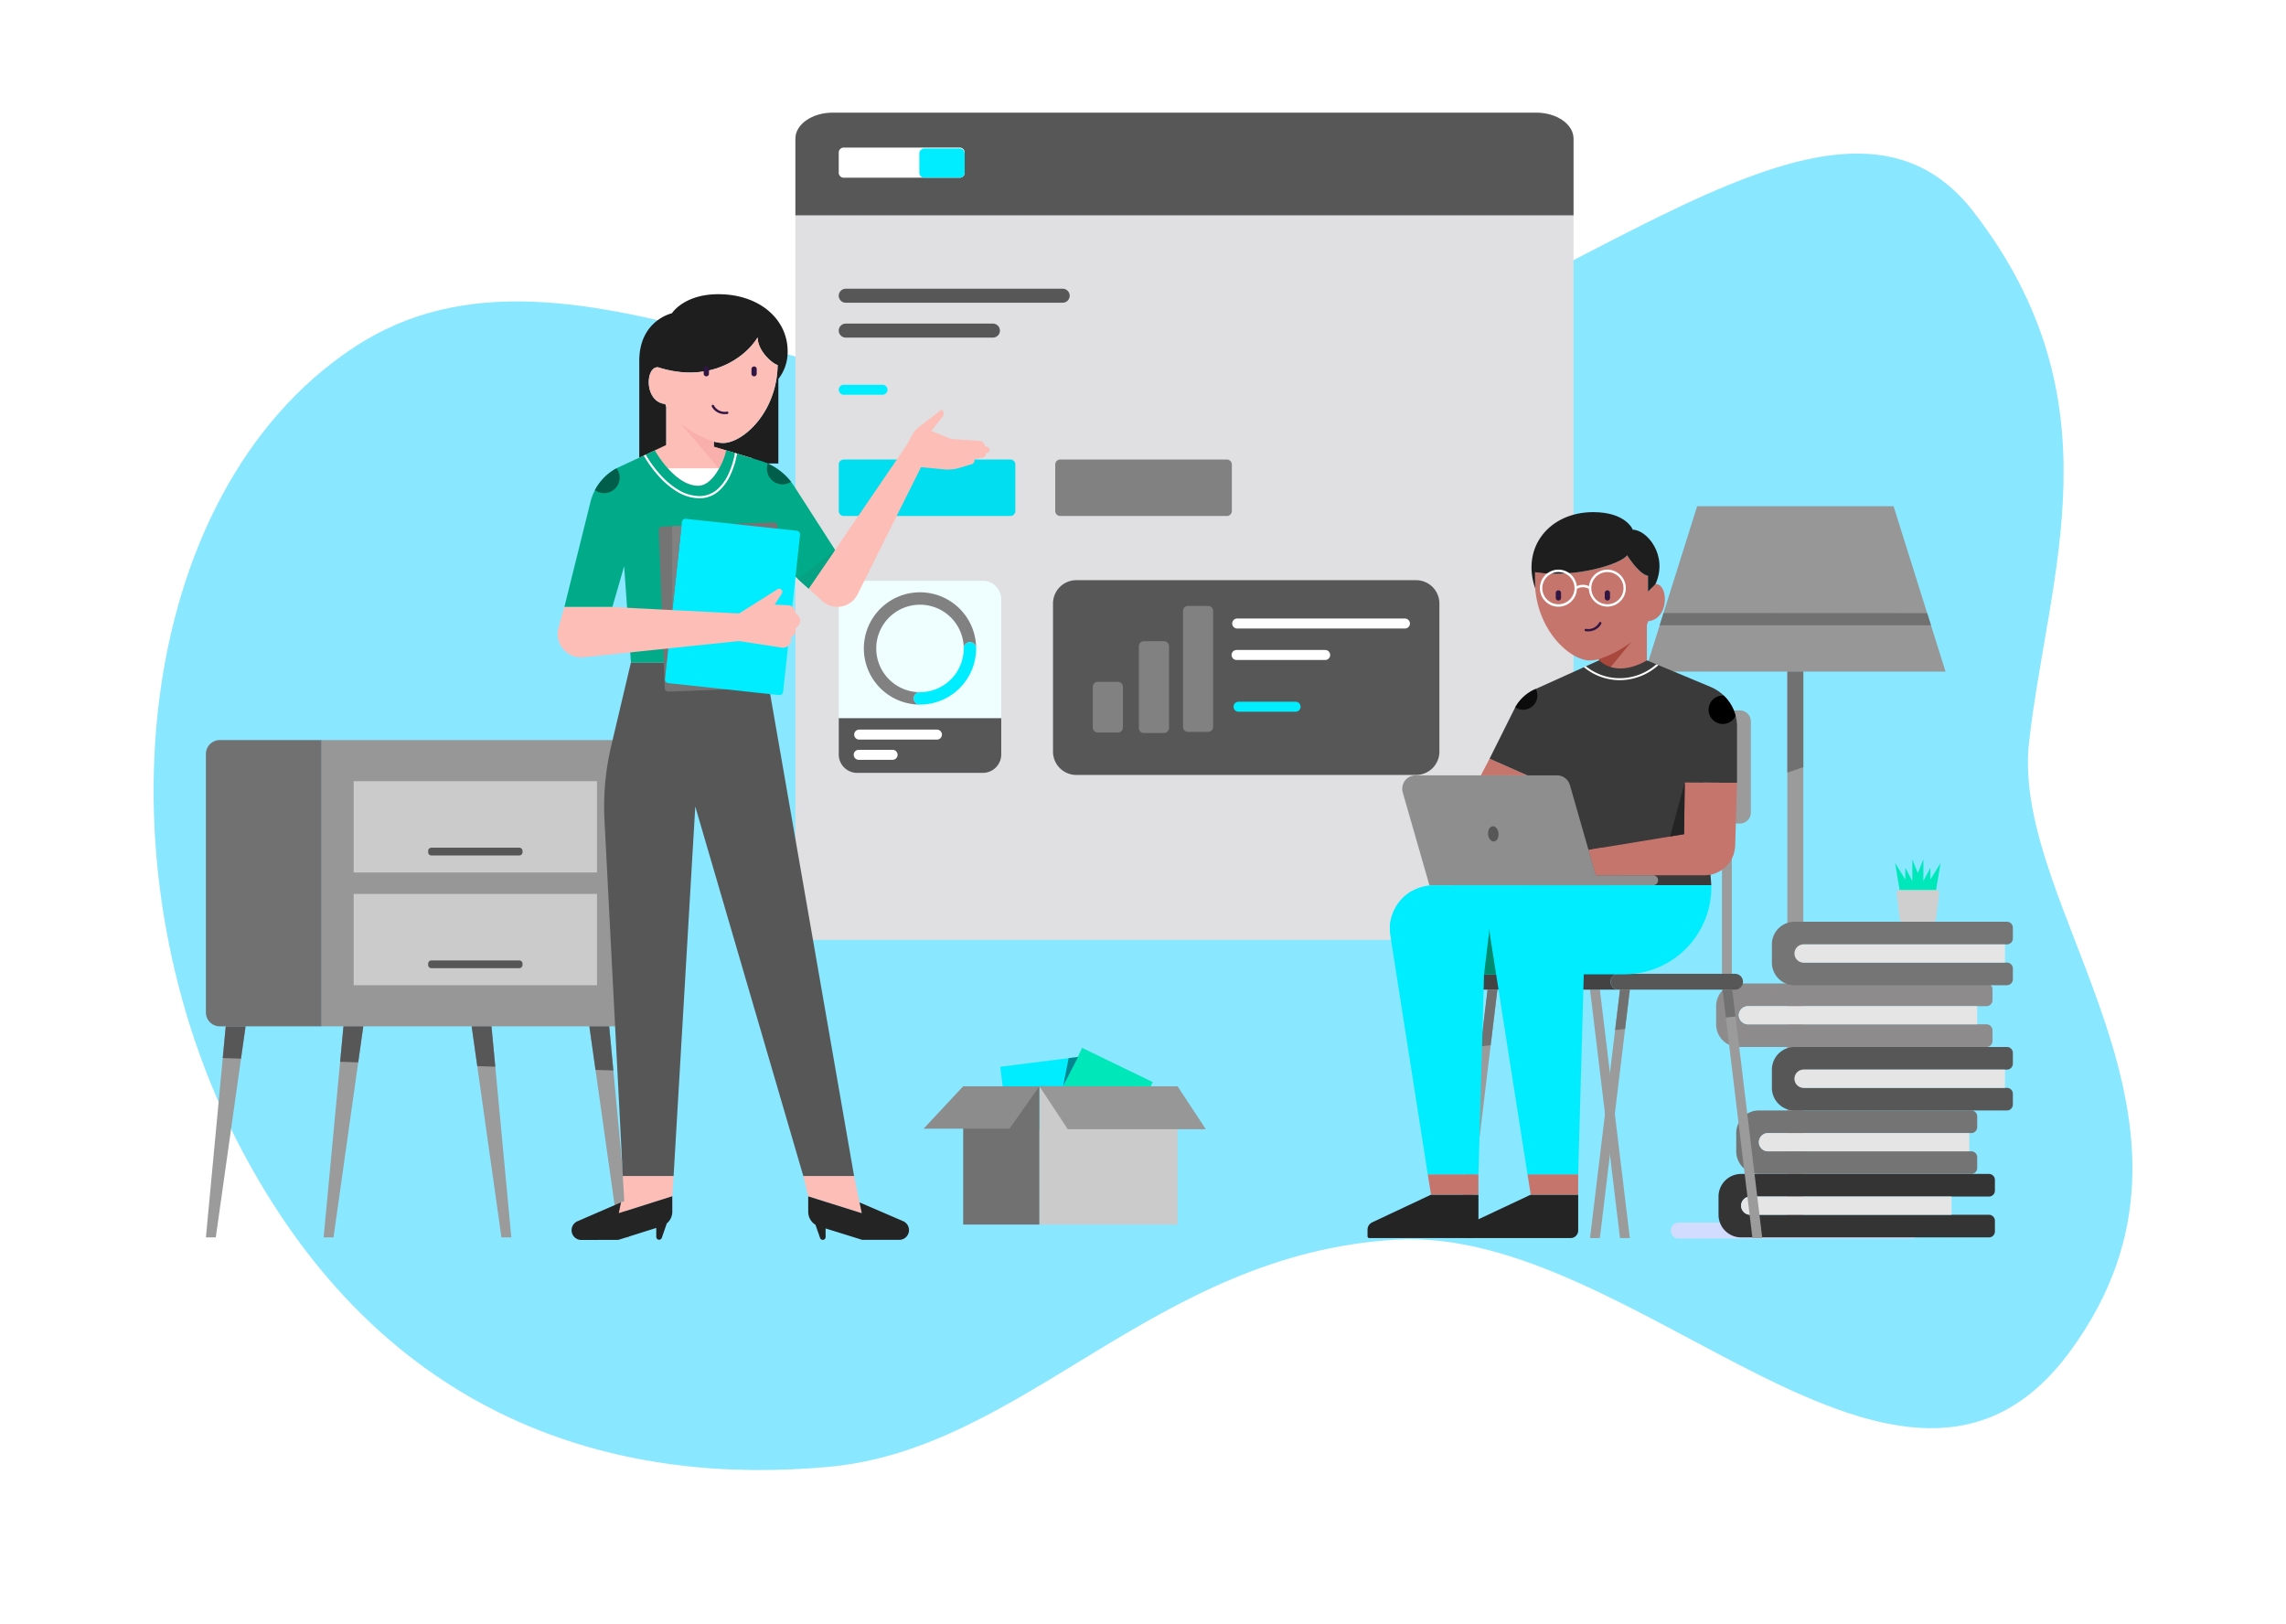 <svg xmlns="http://www.w3.org/2000/svg" xmlns:xlink="http://www.w3.org/1999/xlink" width="781.41" height="555" viewBox="0 0 781.41 555">
  <defs>
    <filter id="Background_Blob" x="0" y="0" width="781.41" height="555" filterUnits="userSpaceOnUse">
      <feOffset dx="7" dy="7" input="SourceAlpha"/>
      <feGaussianBlur stdDeviation="17.5" result="blur"/>
      <feFlood flood-color="#141414" flood-opacity="0.071"/>
      <feComposite operator="in" in2="blur"/>
      <feComposite in="SourceGraphic"/>
    </filter>
  </defs>
  <g id="Hero_Image" data-name="Hero Image" transform="translate(45.5 38.5)">
    <g transform="matrix(1, 0, 0, 1, -45.5, -38.5)" filter="url(#Background_Blob)">
      <path id="Background_Blob-2" data-name="Background Blob" d="M164.12,380.413c75.783-50.1,176.013,36.825,289.688,19.34s213.9-130.663,264.019-65.725,25.51,123.4,18.981,181.212,71.5,129.738,14.146,208.122-147.991-42.946-230.692-37.991S393.7,756.789,326.568,763.006s-149.08-11.562-200.224-107.365S88.337,430.509,164.12,380.413Z" transform="translate(-50.22 -268.62)" fill="rgba(0,203,255,0.56)" opacity="0.83"/>
    </g>
    <g id="Page" transform="translate(226.386)">
      <path id="Path_1077" data-name="Path 1077" d="M2.633,0h260.72c1.454,0,2.633,1.8,2.633,4.017V271.749c0,2.218-1.179,4.017-2.633,4.017H2.633c-1.454,0-2.633-1.8-2.633-4.017V4.017C0,1.8,1.179,0,2.633,0Z" transform="translate(0 7)" fill="#e0e0e3"/>
      <g id="Group_360" data-name="Group 360" transform="translate(88.058 159.819)">
        <path id="Path_1141" data-name="Path 1141" d="M7.963,0h116.15a7.963,7.963,0,0,1,7.963,7.963V58.608a7.963,7.963,0,0,1-7.963,7.963H7.963A7.963,7.963,0,0,1,0,58.608V7.963A7.963,7.963,0,0,1,7.963,0Z" fill="#575757"/>
        <g id="Group_392" data-name="Group 392">
          <path id="Path_1142" data-name="Path 1142" d="M1.707,0H21.214a1.707,1.707,0,0,1,1.707,1.707h0a1.707,1.707,0,0,1-1.707,1.707H1.707A1.707,1.707,0,0,1,0,1.707H0A1.707,1.707,0,0,1,1.707,0Z" transform="translate(61.705 41.55)" fill="#00edff"/>
          <path id="Path_1143" data-name="Path 1143" d="M1.707,0H31.995A1.707,1.707,0,0,1,33.7,1.707h0a1.707,1.707,0,0,1-1.707,1.707H1.707A1.707,1.707,0,0,1,0,1.707H0A1.707,1.707,0,0,1,1.707,0Z" transform="translate(61.038 23.861)" fill="#fff"/>
          <path id="Path_1144" data-name="Path 1144" d="M1.707,0h57.33a1.707,1.707,0,0,1,1.707,1.707h0a1.707,1.707,0,0,1-1.707,1.707H1.707A1.707,1.707,0,0,1,0,1.707H0A1.707,1.707,0,0,1,1.707,0Z" transform="translate(61.253 13.108)" fill="#fff"/>
        </g>
        <g id="Group_393" data-name="Group 393">
          <path id="Bar_Small" data-name="Bar Small" d="M1.707,0h13.9a1.707,1.707,0,0,1,1.707,1.707V8.6a1.707,1.707,0,0,1-1.707,1.707H1.707A1.707,1.707,0,0,1,0,8.6v-6.9A1.707,1.707,0,0,1,1.707,0Z" transform="translate(13.597 52.066) rotate(-90)" fill="#818181"/>
          <path id="Bar_Medium" data-name="Bar Medium" d="M1.707,0H29.67a1.707,1.707,0,0,1,1.707,1.707V8.6a1.707,1.707,0,0,1-1.707,1.707H1.707A1.707,1.707,0,0,1,0,8.6v-6.9A1.707,1.707,0,0,1,1.707,0Z" transform="translate(29.345 52.238) rotate(-90)" fill="#818181"/>
          <path id="Bar_Large" data-name="Bar Large" d="M1.707,0H41.341a1.707,1.707,0,0,1,1.707,1.707V8.6a1.707,1.707,0,0,1-1.707,1.707H1.707A1.707,1.707,0,0,1,0,8.6v-6.9A1.707,1.707,0,0,1,1.707,0Z" transform="translate(44.439 51.848) rotate(-90)" fill="#818181"/>
        </g>
      </g>
      <g id="Group_359" data-name="Group 359" transform="translate(14.816 160.023)">
        <path id="Path_1078" data-name="Path 1078" d="M6.312,0H49.233a6.312,6.312,0,0,1,6.312,6.312V56.568a6.312,6.312,0,0,1-6.312,6.312H6.312A6.312,6.312,0,0,1,0,56.568V6.312A6.312,6.312,0,0,1,6.312,0Z" fill="#effeff"/>
        <g id="Group_391" data-name="Group 391">
          <path id="Path_1138" data-name="Path 1138" d="M0,0H55.545V12.385A6.312,6.312,0,0,1,49.233,18.7H6.312A6.312,6.312,0,0,1,0,12.385Z" transform="translate(0 46.964)" fill="#575757"/>
          <path id="Path_1139" data-name="Path 1139" d="M1.707,0H28.293A1.707,1.707,0,0,1,30,1.707h0a1.707,1.707,0,0,1-1.707,1.707H1.707A1.707,1.707,0,0,1,0,1.707H0A1.707,1.707,0,0,1,1.707,0Z" transform="translate(5.278 50.869)" fill="#fff"/>
          <path id="Path_1140" data-name="Path 1140" d="M1.707,0H13.293A1.707,1.707,0,0,1,15,1.707h0a1.707,1.707,0,0,1-1.707,1.707H1.707A1.707,1.707,0,0,1,0,1.707H0A1.707,1.707,0,0,1,1.707,0Z" transform="translate(5.118 57.775)" fill="#fff"/>
        </g>
        <g id="Loading_Icon" data-name="Loading Icon" transform="translate(8.582 3.937)">
          <path id="Path_470" data-name="Path 470" d="M641.161,3251.737a2.118,2.118,0,0,1,2.119-2.118,14.953,14.953,0,1,1,14.953-14.953,2.118,2.118,0,1,1,4.237,0,19.19,19.19,0,1,0-19.19,19.19A2.119,2.119,0,0,1,641.161,3251.737Z" transform="translate(-624.089 -3215.475)" fill="#818181"/>
          <path id="Path_471" data-name="Path 471" d="M660.351,3232.547a2.119,2.119,0,0,0-2.118,2.119,14.97,14.97,0,0,1-14.953,14.953,2.119,2.119,0,1,0,0,4.237,19.212,19.212,0,0,0,19.19-19.19A2.119,2.119,0,0,0,660.351,3232.547Z" transform="translate(-624.089 -3215.475)" fill="#00edff"/>
        </g>
      </g>
      <path id="Path_1075" data-name="Path 1075" d="M1089.255,4017.679v26.209H823.269v-26.209c0-4.905,5.723-8.884,12.78-8.884h240.425C1083.532,4008.795,1089.255,4012.773,1089.255,4017.679Z" transform="translate(-823.269 -4008.795)" fill="#575757"/>
      <g id="Component_1_1" data-name="Component 1 – 1" transform="translate(14.816 60.192)">
        <path id="Path_1076" data-name="Path 1076" d="M2.39,0H76.551a2.39,2.39,0,0,1,2.39,2.39h0a2.39,2.39,0,0,1-2.39,2.39H2.39A2.39,2.39,0,0,1,0,2.39H0A2.39,2.39,0,0,1,2.39,0Z" fill="#575757"/>
        <path id="Path_1132" data-name="Path 1132" d="M2.39,0H52.71A2.39,2.39,0,0,1,55.1,2.39h0a2.39,2.39,0,0,1-2.39,2.39H2.39A2.39,2.39,0,0,1,0,2.39H0A2.39,2.39,0,0,1,2.39,0Z" transform="translate(0 11.923)" fill="#575757"/>
        <path id="Path_1133" data-name="Path 1133" d="M1.707,0H14.96a1.707,1.707,0,0,1,1.707,1.707h0A1.707,1.707,0,0,1,14.96,3.414H1.707A1.707,1.707,0,0,1,0,1.707H0A1.707,1.707,0,0,1,1.707,0Z" transform="translate(0 32.826)" fill="#00edff"/>
      </g>
      <g id="Component_2_1" data-name="Component 2 – 1" transform="translate(14.816 11.937)">
        <path id="Path_1134" data-name="Path 1134" d="M1.707,0H41.341a1.707,1.707,0,0,1,1.707,1.707V8.6a1.707,1.707,0,0,1-1.707,1.707H1.707A1.707,1.707,0,0,1,0,8.6v-6.9A1.707,1.707,0,0,1,1.707,0Z" transform="translate(43.048 10.311) rotate(180)" fill="#fff"/>
        <path id="Path_1135" data-name="Path 1135" d="M1.707,0H13.791A1.707,1.707,0,0,1,15.5,1.707V8.293A1.707,1.707,0,0,1,13.791,10H1.707A1.707,1.707,0,0,1,0,8.293V1.707A1.707,1.707,0,0,1,1.707,0Z" transform="translate(43.048 10.311) rotate(180)" fill="#00edff"/>
      </g>
      <path id="Path_1136" data-name="Path 1136" d="M1.707,0H58.663A1.707,1.707,0,0,1,60.37,1.707V17.6a1.707,1.707,0,0,1-1.707,1.707H1.707A1.707,1.707,0,0,1,0,17.6V1.707A1.707,1.707,0,0,1,1.707,0Z" transform="translate(14.816 118.572)" fill="#00deef"/>
      <path id="Path_1137" data-name="Path 1137" d="M1.707,0H58.663A1.707,1.707,0,0,1,60.37,1.707V17.6a1.707,1.707,0,0,1-1.707,1.707H1.707A1.707,1.707,0,0,1,0,17.6V1.707A1.707,1.707,0,0,1,1.707,0Z" transform="translate(88.816 118.572)" fill="#818181"/>
    </g>
    <g id="Lamp" transform="translate(516.848 134.536)">
      <path id="Path_1147" data-name="Path 1147" d="M0,0H5.458V188.341H0Z" transform="translate(48.612 56.523)" fill="#9b9b9b"/>
      <path id="Path_1148" data-name="Path 1148" d="M2.652,0H82.438A2.652,2.652,0,0,1,85.09,2.652v.154a2.652,2.652,0,0,1-2.652,2.652H2.652A2.652,2.652,0,0,1,0,2.806V2.652A2.652,2.652,0,0,1,2.652,0Z" transform="translate(8.796 244.864)" fill="#d2dcff"/>
      <path id="Path_246" data-name="Path 246" d="M1342.888,1211.815H1240.205l17.767-56.523h67.148Z" transform="translate(-1240.205 -1155.292)" fill="#989797"/>
      <path id="Path_247" data-name="Path 247" d="M1294.276,1211.815v32.678c-1.845.626-3.672,1.248-5.458,1.855v-34.533Z" transform="translate(-1240.205 -1155.292)" fill="#717171"/>
      <path id="Path_248" data-name="Path 248" d="M1246.5,1191.791l90.108.044,1.3,4.151h-92.731Z" transform="translate(-1240.205 -1155.292)" fill="#717171"/>
    </g>
    <g id="Cupborad" transform="translate(24.882 214.471)">
      <path id="Path_1149" data-name="Path 1149" d="M4.762,0h34.8V97.851H4.762A4.762,4.762,0,0,1,0,93.089V4.762A4.762,4.762,0,0,1,4.762,0Z" transform="translate(0 0)" fill="#717171"/>
      <path id="Path_1150" data-name="Path 1150" d="M0,0H100.318a4.762,4.762,0,0,1,4.762,4.762V93.089a4.762,4.762,0,0,1-4.762,4.762H0Z" transform="translate(39.56 0)" fill="#989797"/>
      <path id="Path_1151" data-name="Path 1151" d="M0,0H83.174V31.205H0Z" transform="translate(50.513 14.055)" fill="#cbcbcb"/>
      <path id="Path_1152" data-name="Path 1152" d="M0,0H83.174V31.205H0Z" transform="translate(50.513 52.59)" fill="#cbcbcb"/>
      <path id="Path_1153" data-name="Path 1153" d="M1.107,0H31.149a1.107,1.107,0,0,1,1.107,1.107v.447A1.107,1.107,0,0,1,31.149,2.66H1.107A1.107,1.107,0,0,1,0,1.553V1.107A1.107,1.107,0,0,1,1.107,0Z" transform="translate(75.972 36.781)" fill="#575757"/>
      <path id="Path_1154" data-name="Path 1154" d="M1.107,0H31.149a1.107,1.107,0,0,1,1.107,1.107v.447A1.107,1.107,0,0,1,31.149,2.66H1.107A1.107,1.107,0,0,1,0,1.553V1.107A1.107,1.107,0,0,1,1.107,0Z" transform="translate(75.972 75.316)" fill="#575757"/>
      <path id="Path_289" data-name="Path 289" d="M1656.426,1333.466l-1.559,11.042-8.627,61.106h-3.375l5.761-61.3,1.019-10.844Z" transform="translate(-1642.865 -1235.615)" fill="#9b9b9b"/>
      <path id="Path_290" data-name="Path 290" d="M1696.666,1333.466l-1.739,12.313-8.447,59.834h-3.375l5.641-60.031,1.139-12.117Z" transform="translate(-1642.865 -1235.615)" fill="#9b9b9b"/>
      <path id="Path_291" data-name="Path 291" d="M1787.5,1405.614h-3.375l-8.084-57.261-2.1-14.887h6.78l1.418,15.08Z" transform="translate(-1642.865 -1235.615)" fill="#9b9b9b"/>
      <path id="Path_292" data-name="Path 292" d="M1747.265,1405.614h-3.375l-8.265-58.543-1.921-13.6h6.78l1.3,13.8Z" transform="translate(-1642.865 -1235.615)" fill="#9b9b9b"/>
      <path id="Path_293" data-name="Path 293" d="M1649.645,1333.466h6.78l-1.559,11.042-6.241-.2Z" transform="translate(-1642.865 -1235.615)" fill="#575757"/>
      <path id="Path_294" data-name="Path 294" d="M1689.886,1333.466h6.78l-1.739,12.313-6.181-.2Z" transform="translate(-1642.865 -1235.615)" fill="#575757"/>
      <path id="Path_295" data-name="Path 295" d="M1740.485,1333.466l1.3,13.8-6.157-.2-1.921-13.6Z" transform="translate(-1642.865 -1235.615)" fill="#575757"/>
      <path id="Path_296" data-name="Path 296" d="M1782.142,1348.547l-6.1-.194-2.1-14.887h6.78Z" transform="translate(-1642.865 -1235.615)" fill="#575757"/>
    </g>
    <g id="Working_Woman" data-name="Working Woman" transform="translate(145.11 62.065)">
      <g id="Group_193" data-name="Group 193" transform="translate(24.423)">
        <path id="Path_539" data-name="Path 539" d="M559.735,4016.726c0-10.743-9.475-19.447-23.683-19.447-11.808,0-15.866,6.516-15.866,6.516s-11.161,2.412-11.161,16.281v35.073h47.541v-28.884A14.957,14.957,0,0,0,559.735,4016.726Zm-22.054,31.41a12,12,0,0,1-3.208-.5v7.515H518.246v-19.334q-.166-.467-.326-.991c-7.194-.688-6.9-12.577-2.621-12.577a1.173,1.173,0,0,1,.17.014v0c17.97,5.745,30.055-3.667,34.009-10.208,0,4.564,5.051,9.015,6.848,9.42C556.061,4037.781,544.393,4048.136,537.681,4048.136Z" transform="translate(-505.537 -3997.279)" fill="#1e1e1e"/>
        <path id="Path_540" data-name="Path 540" d="M534.473,4049.4v-1.767a12,12,0,0,0,3.208.5c6.712,0,18.38-10.355,18.645-26.665-1.8-.405-6.848-4.856-6.848-9.42-3.954,6.541-16.039,15.953-34.009,10.208v0a1.173,1.173,0,0,0-.17-.014c-4.275,0-4.573,11.889,2.621,12.577q.159.524.326.991v13.006l-12.709,5.99V4070.5h42.232v-17.1l-13.3-4Z" transform="translate(-505.537 -3997.279)" fill="#fcbeb7"/>
        <path id="Path_541" data-name="Path 541" d="M547.769,4070.5v-17.1l-13.3-4v-1.767A36.811,36.811,0,0,1,523.3,4041.6Z" transform="translate(-505.537 -3997.279)" fill="#f9afab"/>
        <g id="Group_191" data-name="Group 191" transform="translate(25.509 24.614)">
          <g id="Group_189" data-name="Group 189" transform="translate(16.332)">
            <path id="Path_544" data-name="Path 544" d="M548.273,4025.356a.9.9,0,0,1-.9-.9v-1.673a.9.9,0,0,1,1.79,0v1.673A.9.9,0,0,1,548.273,4025.356Z" transform="translate(-547.378 -4021.893)" fill="#311643"/>
          </g>
          <g id="Group_190" data-name="Group 190">
            <path id="Path_545" data-name="Path 545" d="M531.941,4025.356a.9.9,0,0,1-.895-.9v-1.673a.895.895,0,1,1,1.79,0v1.673A.9.9,0,0,1,531.941,4025.356Z" transform="translate(-531.046 -4021.893)" fill="#311643"/>
          </g>
        </g>
        <g id="Group_192" data-name="Group 192" transform="translate(28.223 37.788)">
          <path id="Path_546" data-name="Path 546" d="M538.332,4038.269a5.114,5.114,0,0,1-3.345-1.149,4.581,4.581,0,0,1-1.191-1.474.411.411,0,0,1,.748-.339h0a4.182,4.182,0,0,0,4.478,2.1.411.411,0,0,1,.1.816A6.992,6.992,0,0,1,538.332,4038.269Z" transform="translate(-533.76 -4035.067)" fill="#311643"/>
        </g>
      </g>
      <path id="Path_547" data-name="Path 547" d="M565.093,4298.685l1.679,6.979,18.311,5.75-2.633-12.729Z" transform="translate(-481.114 -3997.279)" fill="#fcbeb7"/>
      <path id="Path_548" data-name="Path 548" d="M503.4,4298.685l.5,8.62-1.141.421-.752,3.691,18.293-5.753.457-6.979Z" transform="translate(-481.114 -3997.279)" fill="#fcbeb7"/>
      <path id="Path_549" data-name="Path 549" d="M599.206,4314.124l-14.886-6.4.763,3.689-18.311-5.751v5.247a5.245,5.245,0,0,0,2.482,4.458l1.574,4.5a.97.97,0,0,0,1.886-.32v-2.929l12.515,3.9h12.66a3.334,3.334,0,0,0,3.334-3.333h0A3.333,3.333,0,0,0,599.206,4314.124Z" transform="translate(-481.114 -3997.279)" fill="#242424"/>
      <path id="Path_550" data-name="Path 550" d="M520.315,4310.86l-.016-5.247-18.294,5.8.752-3.691-14.867,6.443a3.333,3.333,0,0,0-2.007,3.068h0a3.334,3.334,0,0,0,3.343,3.324l12.66-.038,12.941-4.073.009,3.066a.97.97,0,0,0,1.886.315l1.709-4.93A5.241,5.241,0,0,0,520.315,4310.86Z" transform="translate(-481.114 -3997.279)" fill="#242424"/>
      <path id="Path_551" data-name="Path 551" d="M506.167,4123.165l-6.754,28.6A89.7,89.7,0,0,0,497.131,4177l6.267,121.69h17.358l7.41-126.291,36.927,126.291H582.45l-30.561-175.52Z" transform="translate(-481.114 -3997.279)" fill="#575757"/>
      <path id="Path_552" data-name="Path 552" d="M529.133,4062.761c3.082,0,5.547-2.968,7.209-5.974H518.767C521.447,4059.785,525.119,4062.761,529.133,4062.761Z" transform="translate(-481.114 -3997.279)" fill="#fff"/>
      <path id="Path_553" data-name="Path 553" d="M562.019,4062.991A21.132,21.132,0,0,0,550.4,4054.2l-11.649-3.547a21.966,21.966,0,0,1-2.4,6.137c-1.662,3.006-4.127,5.974-7.209,5.974-4.014,0-7.686-2.976-10.366-5.974a37.817,37.817,0,0,1-4.419-6.107l-12.1,5.607a18.03,18.03,0,0,0-9.917,12.008l-8.927,35.9,16.417,0,4.028-13.941,2.32,32.905h45.722l4.154-35.022,10.891,9.8,9.035-13.234Z" transform="translate(-481.114 -3997.279)" fill="#01ab89"/>
      <path id="Path_554" data-name="Path 554" d="M627.915,4049.4l-.7-.116-.109-.426a1.915,1.915,0,0,0-1.727-1.437l-9.761-.66L608.834,4044l3.79-4.731a1.906,1.906,0,0,0-.2-2.6l-8,6.162a7.154,7.154,0,0,0-1.912,2.233l-2.2,4-.01-.013-33.371,48.881,4.585,4.189a7.732,7.732,0,0,0,12.133-2.257l21.68-43.461,7.9.751a13.733,13.733,0,0,0,5.279-.526l4.182-1.264a1.256,1.256,0,0,0,.8-1.681l2.979-.573a1.286,1.286,0,0,0,1.037-1.129l.051-.482h.182a1.059,1.059,0,0,0,1.06-1.06h0A1.059,1.059,0,0,0,627.915,4049.4Z" transform="translate(-481.114 -3997.279)" fill="#fcbeb7"/>
      <path id="Path_555" data-name="Path 555" d="M575.969,4084.705l-12.687,9.948,3.652,3.285Z" transform="translate(-481.114 -3997.279)" fill="#05a283"/>
      <path id="Path_556" data-name="Path 556" d="M529.585,4067.037a14.988,14.988,0,0,1-7.688-2.3,27.473,27.473,0,0,1-6-5.01,41.255,41.255,0,0,1-5.346-7.287l.673-.312a40.507,40.507,0,0,0,5.232,7.1,26.7,26.7,0,0,0,5.834,4.867,14.248,14.248,0,0,0,7.3,2.189,9.164,9.164,0,0,0,6.079-2.255,15.293,15.293,0,0,0,3.714-5.035,28.393,28.393,0,0,0,2.336-7.447l.723.221a28.181,28.181,0,0,1-2.388,7.553,16.051,16.051,0,0,1-3.9,5.277A9.9,9.9,0,0,1,529.585,4067.037Z" transform="translate(-481.114 -3997.28)" fill="#fff"/>
      <path id="Path_557" data-name="Path 557" d="M560.893,4061.4a5.309,5.309,0,0,1-7.912-6.23A21.131,21.131,0,0,1,560.893,4061.4Z" transform="translate(-481.114 -3997.279)" fill="#005e4b"/>
      <path id="Path_558" data-name="Path 558" d="M502.318,4059.981a5.306,5.306,0,0,1-8.45,4.274,18.016,18.016,0,0,1,7.383-7.468A5.287,5.287,0,0,1,502.318,4059.981Z" transform="translate(-481.114 -3997.279)" fill="#005e4b"/>
      <g id="Group_394" data-name="Group 394">
        <path id="Path_1146" data-name="Path 1146" d="M1.242,0H39.378a1.242,1.242,0,0,1,1.242,1.242V55.261A1.242,1.242,0,0,1,39.378,56.5H1.242A1.242,1.242,0,0,1,0,55.261V1.242A1.242,1.242,0,0,1,1.242,0Z" transform="matrix(0.999, -0.038, 0.038, 0.999, 34.529, 79.453)" fill="#747474"/>
        <path id="Path_1145" data-name="Path 1145" d="M1.242,0H39.378a1.242,1.242,0,0,1,1.242,1.242V55.261A1.242,1.242,0,0,1,39.378,56.5H1.242A1.242,1.242,0,0,1,0,55.261V1.242A1.242,1.242,0,0,1,1.242,0Z" transform="matrix(0.994, 0.107, -0.107, 0.994, 42.616, 76.648)" fill="#00edff"/>
        <path id="Path_563" data-name="Path 563" d="M520.234,4076.558l.113,28.689,3.112-28.811Z" transform="translate(-481.114 -3997.28)" fill="#818181"/>
      </g>
      <path id="Path_559" data-name="Path 559" d="M564.005,4108.774a2.676,2.676,0,0,0-.89-1.884l-.711-.637-.034-.337a2.58,2.58,0,0,0-2.441-2.322l-4.608-.225,2.428-3.749a1.073,1.073,0,0,0,.139-.849h0a1.071,1.071,0,0,0-1.61-.64l-13.123,8.279-43.336-2.209-16.419,0-1.977,7a8.034,8.034,0,0,0,8.563,10.176l53.169-5.538,15.118,2.324.674-.182a2.679,2.679,0,0,0,1.979-2.561l.009-.934.026-.012a2.677,2.677,0,0,0,1.583-2.526l-.017-.549.556-.482A2.678,2.678,0,0,0,564.005,4108.774Z" transform="translate(-481.114 -3997.279)" fill="#fcbeb7"/>
    </g>
    <g id="Books_Icon" data-name="Books Icon" transform="translate(541.114 255.264)">
      <g id="Books">
        <path id="Path_748" data-name="Path 748" d="M1722.394,4305.041v-3.65a2.043,2.043,0,0,0-2.043-2.043H1635.66a7.737,7.737,0,0,0-7.737,7.737h0v6.223h0a7.737,7.737,0,0,0,7.737,7.737h84.691a2.044,2.044,0,0,0,2.043-2.044v-3.65a2.043,2.043,0,0,0-2.043-2.043h-81.579a3.112,3.112,0,0,1-3.112-3.112h0a3.111,3.111,0,0,1,3.112-3.111h81.579A2.044,2.044,0,0,0,1722.394,4305.041Z" transform="translate(-1627.101 -4191.839)" fill="#343434"/>
        <path id="Path_749" data-name="Path 749" d="M1721.572,4239.948v-3.65a2.043,2.043,0,0,0-2.043-2.043h-84.691a7.737,7.737,0,0,0-7.737,7.737h0v6.223h0a7.737,7.737,0,0,0,7.737,7.737h84.691a2.044,2.044,0,0,0,2.043-2.044v-3.65a2.043,2.043,0,0,0-2.043-2.043H1637.95a3.112,3.112,0,0,1-3.112-3.112h0a3.111,3.111,0,0,1,3.112-3.111h81.579A2.044,2.044,0,0,0,1721.572,4239.948Z" transform="translate(-1627.101 -4191.839)" fill="#8d8b8b"/>
        <path id="Path_750" data-name="Path 750" d="M1716.343,4283.343v-3.65a2.044,2.044,0,0,0-2.043-2.044h-72.589a7.737,7.737,0,0,0-7.737,7.737h0v6.224h0a7.737,7.737,0,0,0,7.737,7.737H1714.3a2.044,2.044,0,0,0,2.043-2.044v-3.65a2.043,2.043,0,0,0-2.043-2.043h-69.478a3.112,3.112,0,0,1-3.111-3.112h0a3.111,3.111,0,0,1,3.111-3.112H1714.3A2.044,2.044,0,0,0,1716.343,4283.343Z" transform="translate(-1627.101 -4191.838)" fill="#747474"/>
        <path id="Path_751" data-name="Path 751" d="M1728.535,4218.84v-3.649a2.044,2.044,0,0,0-2.044-2.044H1653.9a7.737,7.737,0,0,0-7.737,7.737h0v6.223h0a7.737,7.737,0,0,0,7.737,7.737h72.589a2.044,2.044,0,0,0,2.044-2.043v-3.65a2.044,2.044,0,0,0-2.044-2.044h-69.477A3.112,3.112,0,0,1,1653.9,4224h0a3.112,3.112,0,0,1,3.112-3.112h69.477A2.044,2.044,0,0,0,1728.535,4218.84Z" transform="translate(-1627.101 -4191.839)" fill="#757575"/>
        <path id="Path_752" data-name="Path 752" d="M1713.652,4285.386v6.224h-68.83a3.112,3.112,0,0,1-3.111-3.112h0a3.111,3.111,0,0,1,3.111-3.112Z" transform="translate(-1627.101 -4191.838)" fill="#e5e5e5"/>
        <path id="Path_753" data-name="Path 753" d="M1707.573,4307.084v6.223h-68.829a3.112,3.112,0,0,1-3.112-3.112h0a3.111,3.111,0,0,1,3.112-3.111Z" transform="translate(-1627.101 -4191.839)" fill="#e5e5e5"/>
        <path id="Path_754" data-name="Path 754" d="M1716.343,4241.992v6.223h-78.006a3.339,3.339,0,0,1-3.527-3.112h0a3.338,3.338,0,0,1,3.527-3.111Z" transform="translate(-1627.101 -4191.839)" fill="#e5e5e5"/>
        <path id="Path_755" data-name="Path 755" d="M1725.844,4220.884v6.223h-68.83A3.112,3.112,0,0,1,1653.9,4224h0a3.112,3.112,0,0,1,3.112-3.112Z" transform="translate(-1627.101 -4191.839)" fill="#e5e5e5"/>
        <path id="Path_756" data-name="Path 756" d="M1728.535,4261.645V4258a2.044,2.044,0,0,0-2.044-2.043H1653.9a7.737,7.737,0,0,0-7.737,7.737h0v6.223h0a7.737,7.737,0,0,0,7.737,7.737h72.589a2.044,2.044,0,0,0,2.044-2.043v-3.65a2.044,2.044,0,0,0-2.044-2.044h-69.477a3.112,3.112,0,0,1-3.112-3.111h0a3.112,3.112,0,0,1,3.112-3.112h69.477A2.044,2.044,0,0,0,1728.535,4261.645Z" transform="translate(-1627.101 -4191.839)" fill="#575757"/>
        <path id="Path_757" data-name="Path 757" d="M1725.844,4263.689v6.223h-68.83a3.112,3.112,0,0,1-3.112-3.111h0a3.112,3.112,0,0,1,3.112-3.112Z" transform="translate(-1627.101 -4191.838)" fill="#e5e5e5"/>
      </g>
      <g id="Flower_Icon" data-name="Flower Icon">
        <path id="Flower_Pot" data-name="Flower Pot" d="M1689.824,4202.283h12.47a1.026,1.026,0,0,1,1.018,1.148l-1.055,8.812a1.025,1.025,0,0,1-1.018.9h-10.36a1.026,1.026,0,0,1-1.019-.9l-1.055-8.812A1.026,1.026,0,0,1,1689.824,4202.283Z" transform="translate(-1627.101 -4191.839)" fill="#cfcfcf"/>
        <path id="Flower" d="M1700.339,4198.688v-4.007l-2.4,4.555v-7.4l-1.884,4.657-1.884-4.657v7.4l-2.4-4.555v4.007l-3.493-5.616,1.539,9.212h12.47l1.539-9.212Z" transform="translate(-1627.101 -4191.839)" fill="#00e8b9"/>
      </g>
    </g>
    <g id="Working_Man" data-name="Working Man" transform="translate(421.954 136.555)">
      <g id="Chair" transform="translate(30.79 67.786)">
        <path id="Path_427" data-name="Path 427" d="M814.149,3529.56l10.244,84.923h3.359l-10.243-84.923Z" transform="translate(-768.882 -3434.131)" fill="#9b9b9b"/>
        <path id="Path_428" data-name="Path 428" d="M859.416,3529.559l1.152,9.551,9.091,75.373h3.36l-9.136-75.746-1.107-9.178Z" transform="translate(-768.882 -3434.131)" fill="#9b9b9b"/>
        <path id="Path_429" data-name="Path 429" d="M814.149,3614.482h3.36l1.416-11.745,1.68-13.926L826.131,3543l1.622-13.446h-3.36l-1.668,13.83-3.8,31.495-1.68,13.926Z" transform="translate(-768.882 -3434.131)" fill="#9b9b9b"/>
        <path id="Path_430" data-name="Path 430" d="M768.882,3614.482h3.36l7.95-65.916h0l2.292-19.008h-3.36l-2.337,19.375Z" transform="translate(-768.882 -3434.131)" fill="#9b9b9b"/>
        <path id="Path_1156" data-name="Path 1156" d="M0,0H3.36V51.37H0Z" transform="translate(90.37 38.659)" fill="#9b9b9b"/>
        <path id="Path_1157" data-name="Path 1157" d="M0,0H3.359V51.37H0Z" transform="translate(44.719 38.659)" fill="#9b9b9b"/>
        <path id="Path_431" data-name="Path 431" d="M777.715,3524.16h46.159a2.7,2.7,0,0,0-2.7,2.7h0a2.7,2.7,0,0,0,2.7,2.7H777.715a2.7,2.7,0,0,1-2.7-2.7h0A2.7,2.7,0,0,1,777.715,3524.16Z" transform="translate(-768.882 -3434.131)" fill="#434343"/>
        <path id="Path_432" data-name="Path 432" d="M821.175,3526.859h0a2.7,2.7,0,0,1,2.7-2.7h39.855a2.7,2.7,0,0,1,2.7,2.7h0a2.7,2.7,0,0,1-2.7,2.7H823.874A2.7,2.7,0,0,1,821.175,3526.859Z" transform="translate(-768.882 -3434.131)" fill="#575757"/>
        <path id="Path_1155" data-name="Path 1155" d="M3.763,0h54.5a3.763,3.763,0,0,1,3.763,3.763V34.9a3.763,3.763,0,0,1-3.763,3.763H3.763A3.763,3.763,0,0,1,0,34.9V3.763A3.763,3.763,0,0,1,3.763,0Z" transform="translate(38.211)" fill="#9b9b9b"/>
        <path id="Path_433" data-name="Path 433" d="M859.416,3529.559l1.153,9.551,3.314-.374-1.107-9.177Z" transform="translate(-768.882 -3434.131)" fill="#717171"/>
        <path id="Path_434" data-name="Path 434" d="M824.392,3529.559l-1.668,13.829,3.407-.384,1.621-13.445Z" transform="translate(-768.882 -3434.131)" fill="#717171"/>
        <path id="Path_435" data-name="Path 435" d="M776.789,3548.934l3.4-.367h0l2.292-19.008h-3.36Z" transform="translate(-768.882 -3434.131)" fill="#717171"/>
        <path id="Path_436" data-name="Path 436" d="M862.612,3472.79h-3.36v7.095l3.36-.372Z" transform="translate(-768.882 -3434.131)" fill="#aec3ff"/>
        <path id="Path_437" data-name="Path 437" d="M813.6,3472.79v12.148l3.359-.372V3472.79Z" transform="translate(-768.882 -3434.131)" fill="#aec3ff"/>
      </g>
      <g id="Man">
        <g id="Male_Head" data-name="Male Head" transform="translate(56.05)">
          <g id="Male_Head-2" data-name="Male Head">
            <path id="Male_Face_Skin" data-name="Male Face Skin" d="M795.409,3392.431c1.247,15.132,12.24,24.617,18.691,24.617a11.959,11.959,0,0,0,3.122-.475v7.547h16.362v-19.188c.151-.4.3-.837.441-1.307,7.254-.693,6.953-12.681,2.643-12.681-.784,0-1.308.741-1.638,1.488l-1.07,1.07v-5.416s-2.408.225-7.147-7c-2.045,3.1-18.355,7.974-31.445,5.792C795.368,3386.882,795.334,3389.576,795.409,3392.431Z" transform="translate(-794.142 -3366.345)" fill="#c6756c"/>
            <path id="Right_Eye" data-name="Right Eye" d="M820.08,3396.562a.9.9,0,0,0,.9-.9v-1.686a.9.9,0,1,0-1.8,0v1.686A.9.9,0,0,0,820.08,3396.562Z" transform="translate(-794.142 -3366.345)" fill="#311643"/>
            <path id="Left_Eye" data-name="Left Eye" d="M803.342,3396.562a.9.9,0,0,0,.9-.9v-1.686a.9.9,0,0,0-1.806,0v1.686A.9.9,0,0,0,803.342,3396.562Z" transform="translate(-794.142 -3366.345)" fill="#311643"/>
            <path id="Mouth" d="M813.443,3407.1a5.159,5.159,0,0,0,3.373-1.158,4.608,4.608,0,0,0,1.2-1.487.414.414,0,0,0-.754-.341h0a4.219,4.219,0,0,1-4.516,2.118.414.414,0,1,0-.1.822A6.869,6.869,0,0,0,813.443,3407.1Z" transform="translate(-794.142 -3366.345)" fill="#311643"/>
            <path id="Neck_Shadow" data-name="Neck Shadow" d="M817.222,3424.12v-7.547a36.454,36.454,0,0,0,11.078-5.883Z" transform="translate(-794.142 -3366.345)" fill="#a8483d"/>
            <path id="Male_Hair" data-name="Male Hair" d="M815.228,3366.345c11.284,0,13.541,6.018,13.541,6.018,4.815,0,12.187,8.8,7.749,18.581l-.023.023-2.535,2.535v-5.416s-2.408.225-7.147-7c-2.045,3.1-18.355,7.974-31.445,5.792,0,0-.034,2.694.041,5.549v.009C790.52,3378.3,800.333,3366.345,815.228,3366.345Z" transform="translate(-794.142 -3366.345)" fill="#1e1e1e"/>
          </g>
          <path id="Glasses" d="M797.017,3392.333a6.324,6.324,0,0,0,12.644.239,4.132,4.132,0,0,1,4.1-.005,6.316,6.316,0,1,0,.031-.914,4.862,4.862,0,0,0-4.161,0,6.325,6.325,0,0,0-12.614.677Zm17.565,0a5.5,5.5,0,1,1,5.5,5.5A5.5,5.5,0,0,1,814.582,3392.333Zm-16.738,0a5.5,5.5,0,1,1,5.5,5.5A5.5,5.5,0,0,1,797.844,3392.333Z" transform="translate(-794.142 -3366.345)" fill="#fff"/>
        </g>
        <path id="Path_446" data-name="Path 446" d="M770.733,3553.13l3.416-.468,3.235-26.822h-3.36Z" transform="translate(-738.092 -3366.345)" fill="#ebedf4"/>
        <path id="Path_447" data-name="Path 447" d="M852.556,3455.563" transform="translate(-738.092 -3366.345)" fill="#fcbeb7"/>
        <path id="Path_448" data-name="Path 448" d="M779.807,3450.631l-2.967,5.688h15.814Z" transform="translate(-738.092 -3366.345)" fill="#c6756c"/>
        <path id="Path_449" data-name="Path 449" d="M810.1,3599.651V3611.9a2.586,2.586,0,0,1-2.586,2.586H772.777a.6.6,0,0,1-.6-.6v-2.257a2.786,2.786,0,0,1,1.625-2.532l20.085-9.444Z" transform="translate(-738.092 -3366.345)" fill="#242424"/>
        <path id="Path_450" data-name="Path 450" d="M810.1,3592.684l-.008,6.967h-16.2l-1.12-6.967Z" transform="translate(-738.092 -3366.345)" fill="#c6756c"/>
        <path id="Path_451" data-name="Path 451" d="M817.25,3417l-21.993,9.935a14.422,14.422,0,0,0-6.967,6.7l-8.483,16.992,12.847,5.688-1.064,37.56h64.019l-2.795-35.079,11.578.075v-19.193a14.734,14.734,0,0,0-9.058-13.6L833.583,3417S824.081,3423.238,817.25,3417Z" transform="translate(-738.092 -3366.345)" fill="#3a3a3a"/>
        <path id="Path_452" data-name="Path 452" d="M811.987,3419.287a19.188,19.188,0,0,0,12.4,4.493,19.871,19.871,0,0,0,13.139-5.134l-.7-.292a19.052,19.052,0,0,1-12.439,4.764,18.535,18.535,0,0,1-11.713-4.127Z" transform="translate(-738.091 -3366.345)" fill="#fff"/>
        <path id="Path_453" data-name="Path 453" d="M776.01,3599.651V3611.9a2.585,2.585,0,0,1-2.585,2.586H738.691a.6.6,0,0,1-.6-.6v-2.257a2.785,2.785,0,0,1,1.626-2.532l20.084-9.444Z" transform="translate(-738.092 -3366.345)" fill="#242424"/>
        <path id="Path_454" data-name="Path 454" d="M776.01,3592.684l-.008,6.967H759.8l-1.12-6.967Z" transform="translate(-738.092 -3366.345)" fill="#c6756c"/>
        <path id="Path_455" data-name="Path 455" d="M821.525,3493.879v.655a29.771,29.771,0,0,1-29.772,29.794h-13.83l-1.914,68.356H758.682l-12.777-81.5a14.982,14.982,0,0,1,14.8-17.3Z" transform="translate(-738.092 -3366.345)" fill="#00edff"/>
        <path id="Path_456" data-name="Path 456" d="M745.721,3508.9a8.294,8.294,0,1,0,7.39-12.954A15,15,0,0,0,745.721,3508.9Z" transform="translate(-738.092 -3366.345)" fill="#00edff"/>
        <path id="Path_457" data-name="Path 457" d="M779.809,3508.577l-1.885,15.751h11.347Z" transform="translate(-738.092 -3366.345)" fill="#008b6e"/>
        <path id="Path_458" data-name="Path 458" d="M855.612,3493.879v.655a29.771,29.771,0,0,1-29.771,29.794H812.01l-1.913,68.356H792.768l-12.777-81.5a14.982,14.982,0,0,1,14.8-17.3Z" transform="translate(-738.092 -3366.345)" fill="#00edff"/>
        <path id="Path_459" data-name="Path 459" d="M864.392,3458.875l-.616,21.273a10.631,10.631,0,0,1-10.627,10.324H816.118l-2.486-8.661,32.664-5.384.231-17.668Z" transform="translate(-738.092 -3366.345)" fill="#c6756c"/>
        <path id="Path_460" data-name="Path 460" d="M853.41,3486.048a5.479,5.479,0,0,0,1.947,4.194,10.643,10.643,0,0,0,7.995-7.409,5.49,5.49,0,0,0-9.942,3.215Z" transform="translate(-738.092 -3366.345)" fill="#c6756c"/>
        <path id="Path_461" data-name="Path 461" d="M846.527,3458.76l-5.015,18.456,4.784-.789.231-17.668" transform="translate(-738.092 -3366.345)" fill="#242424"/>
        <path id="Path_462" data-name="Path 462" d="M818.2,3481.059l5.838,9.413h-7.915l-2.486-8.661Z" transform="translate(-738.092 -3366.345)" fill="#c6756c"/>
        <path id="Path_464" data-name="Path 464" d="M779.809,3508.577a8.294,8.294,0,1,0,7.406-12.646A15,15,0,0,0,779.809,3508.577Z" transform="translate(-738.092 -3366.345)" fill="#00edff"/>
        <path id="Path_465" data-name="Path 465" d="M854.679,3433.9a4.857,4.857,0,0,0,9.241,2.09,14.731,14.731,0,0,0-4.061-6.935c-.107-.008-.215-.011-.323-.011A4.857,4.857,0,0,0,854.679,3433.9Z" transform="translate(-738.092 -3366.345)"/>
        <path id="Path_466" data-name="Path 466" d="M788.59,3433.07a4.857,4.857,0,0,0,7.009-6.288l-.342.155A14.413,14.413,0,0,0,788.59,3433.07Z" transform="translate(-738.092 -3366.345)" fill="#0c0c0c"/>
      </g>
      <g id="Laptop">
        <path id="Path_463" data-name="Path 463" d="M754.562,3456.319h48.286a4.6,4.6,0,0,1,4.422,3.331l8.848,30.822H835.7a1.7,1.7,0,1,1,0,3.407h-76.46l-9.1-31.69A4.6,4.6,0,0,1,754.562,3456.319Z" transform="translate(-738.092 -3366.345)" fill="#8e8e8e"/>
        <path id="Path_1158" data-name="Path 1158" d="M1.792,0c.99,0,1.792,1.171,1.792,2.616s-.8,2.616-1.792,2.616S0,4.061,0,2.616.8,0,1.792,0Z" transform="matrix(0.996, -0.088, 0.088, 0.996, 40.976, 107.525)" fill="#575757"/>
      </g>
    </g>
    <g id="Box" transform="translate(270.213 319.682)">
      <path id="Path_1159" data-name="Path 1159" d="M0,0H26.839V23.258H0Z" transform="matrix(0.992, -0.125, 0.125, 0.992, 26.189, 6.461)" fill="#00edff"/>
      <path id="Path_1160" data-name="Path 1160" d="M0,0H26.839V23.258H0Z" transform="matrix(0.9, 0.436, -0.436, 0.9, 54.179, 0)" fill="#00e8b9"/>
      <path id="Path_1161" data-name="Path 1161" d="M0,0H47.259V47.259H0Z" transform="translate(39.556 13.137)" fill="#cbcbcb"/>
      <path id="Path_1079" data-name="Path 1079" d="M0,0H26.033V47.259H0Z" transform="translate(13.523 13.137)" fill="#717171"/>
      <path id="Path_266" data-name="Path 266" d="M1145.091,1358.355l-13.523,14.486h29.373l10.183-14.486Z" transform="translate(-1131.568 -1345.218)" fill="#8d8c8c"/>
      <path id="Path_267" data-name="Path 267" d="M1218.383,1358.355l9.652,14.673h-47.19l-9.721-14.743Z" transform="translate(-1131.568 -1345.218)" fill="#989797"/>
      <path id="Path_268" data-name="Path 268" d="M1181.15,1348.73l-1.9,9.57,5.135-9.978Z" transform="translate(-1131.568 -1345.218)" fill="#028791"/>
    </g>
  </g>
</svg>
